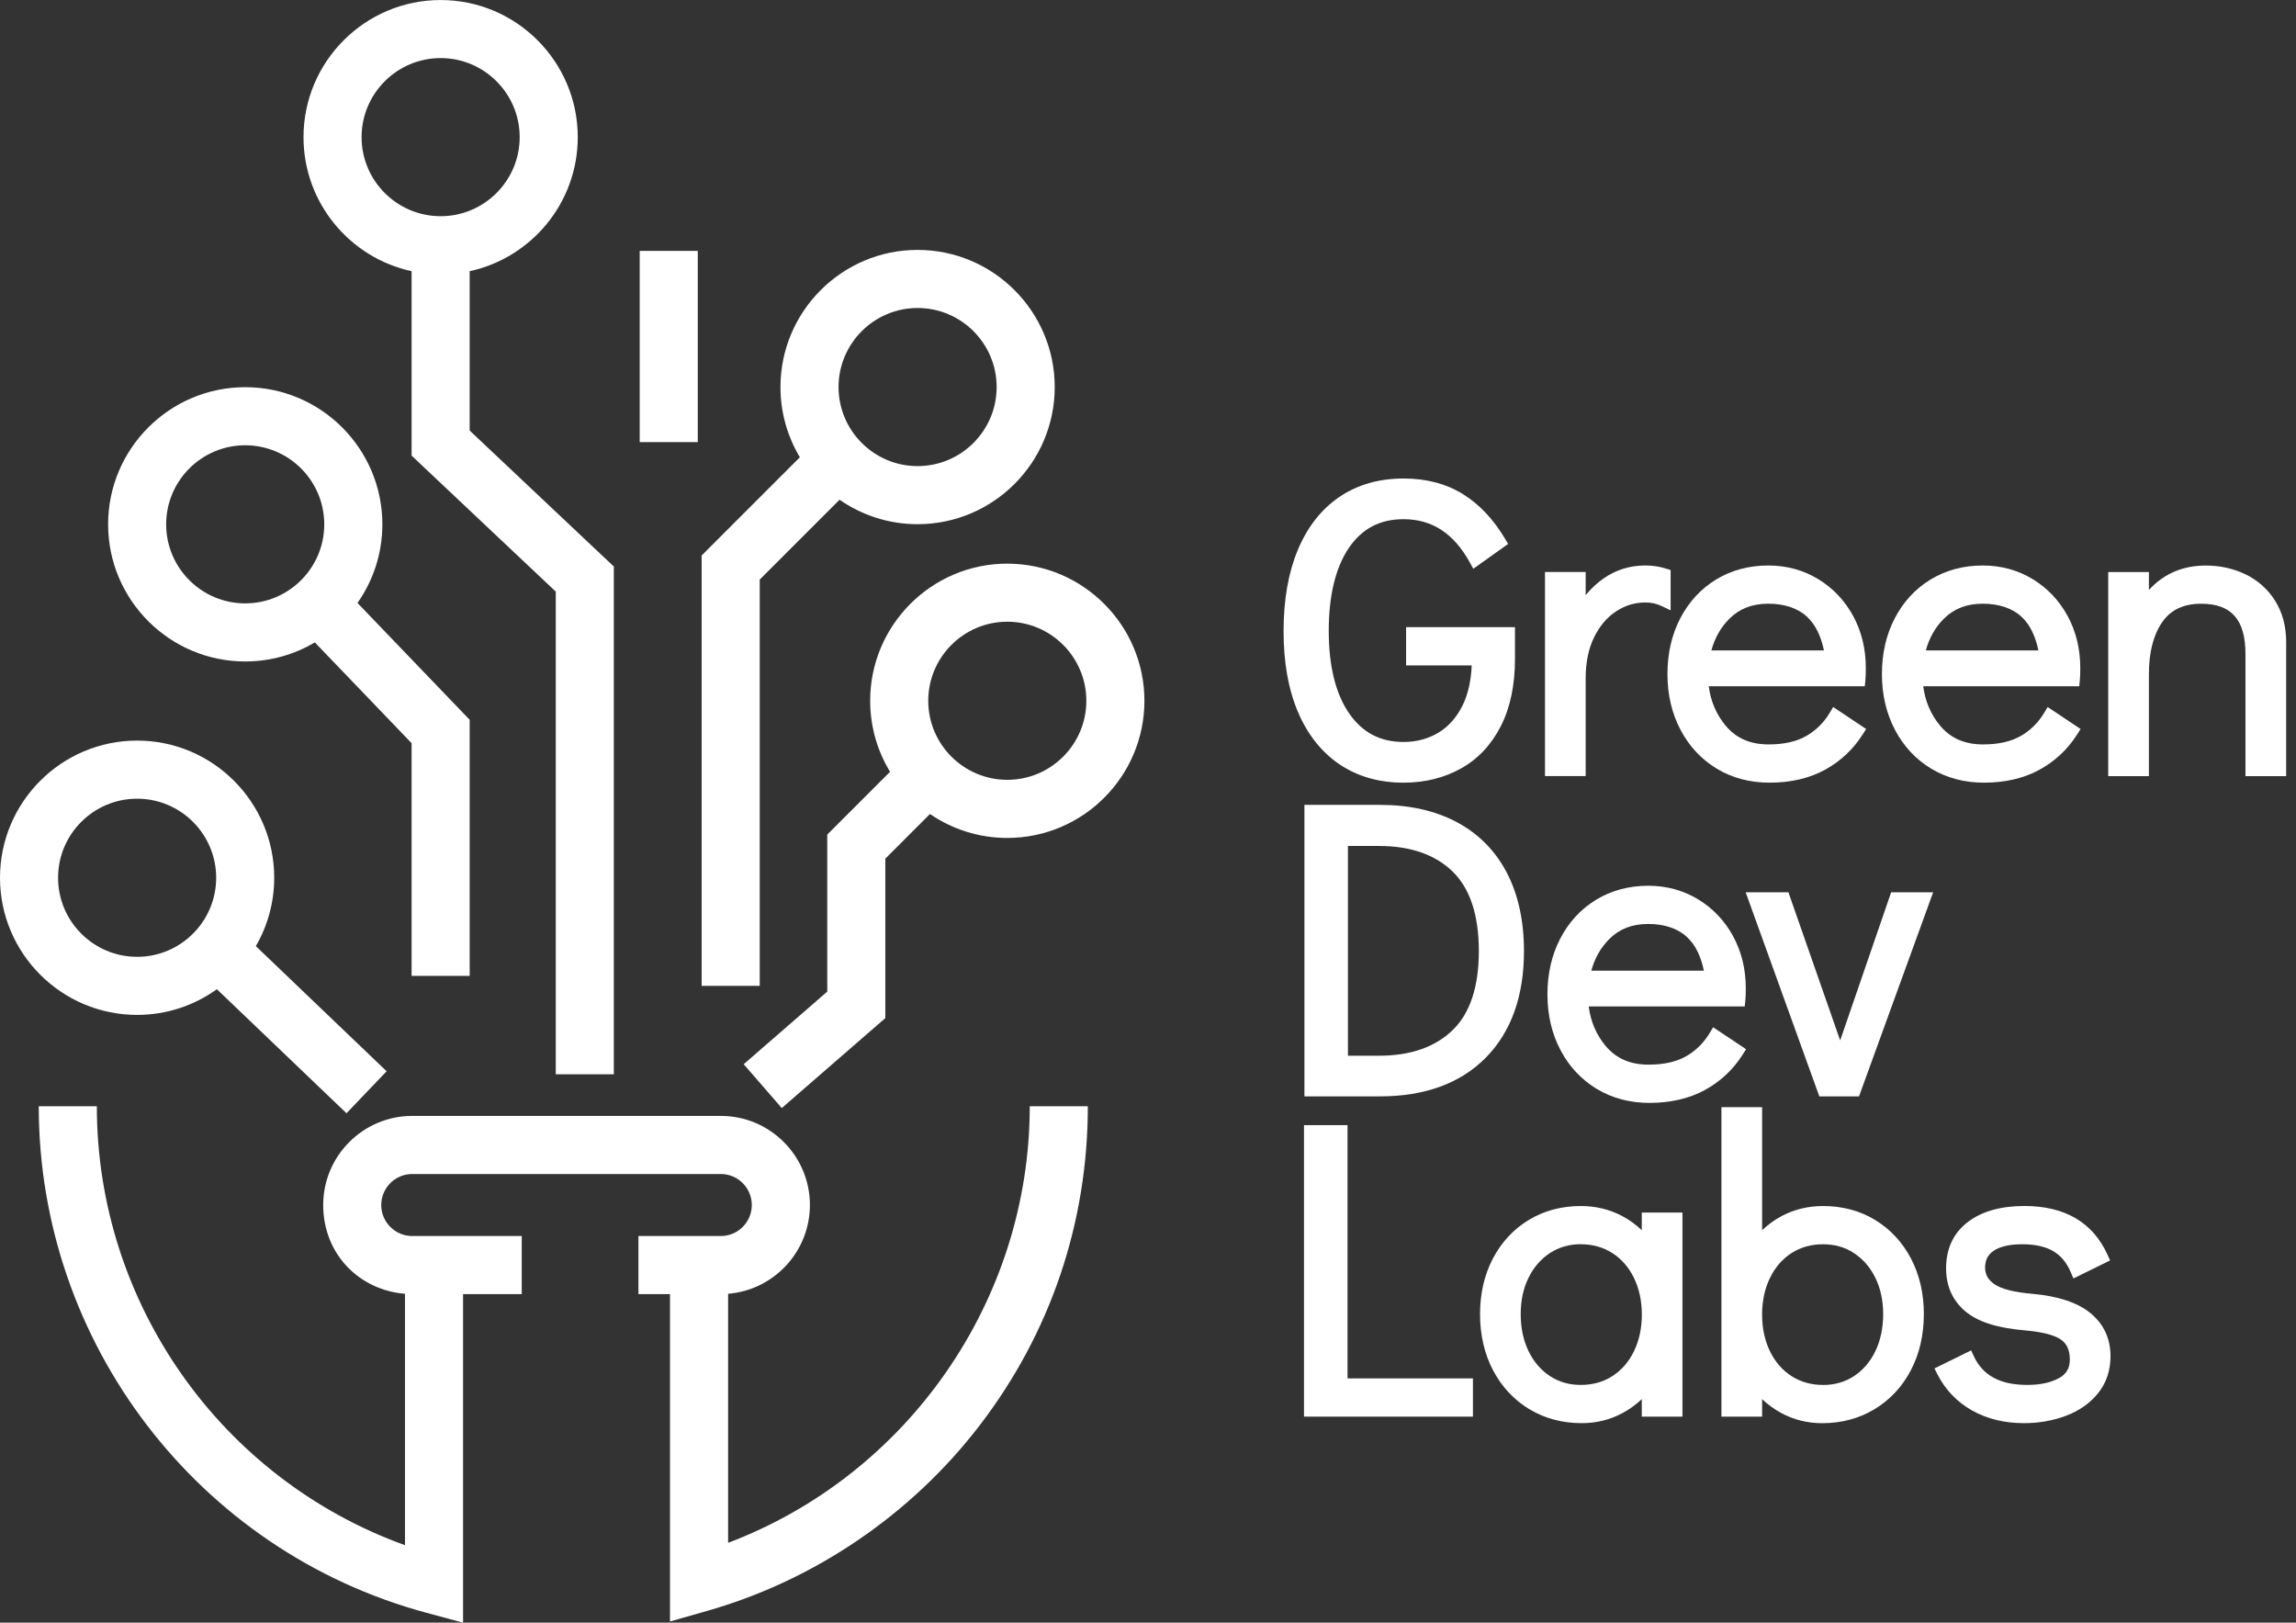<?xml version="1.0" encoding="UTF-8"?>
<svg id="Capa_1" data-name="Capa 1" xmlns="http://www.w3.org/2000/svg" viewBox="0 0 711.62 502.86">
  <rect x="0" y="0" width="711.62" height="502.86" fill="#333333" stroke="none"/>
  <defs>
    <style>
      .cls-1 {
        fill: #fff;
      }
    </style>
  </defs>
  <path class="cls-1" d="m415.1,236.82c5.59,3.8,12.29,5.73,19.92,5.73,6.56,0,12.53-1.47,17.74-4.37,5.27-2.92,9.44-7.34,12.39-13.12,2.92-5.7,4.4-12.72,4.4-20.85v-9.85h-33.75v11.85h20.34c-.2,4.8-1.14,8.93-2.79,12.31-1.84,3.77-4.38,6.64-7.53,8.54-3.17,1.91-6.81,2.88-10.8,2.88-7.22,0-12.73-2.89-16.84-8.82-4.22-6.08-6.35-14.71-6.35-25.63s2.12-19.68,6.29-25.77c4.07-5.93,9.6-8.82,16.9-8.82,8.83,0,15.55,4.38,20.53,13.4l1.08,1.96,10.8-7.69-.94-1.58c-3.61-6.08-8.03-10.75-13.14-13.91-5.15-3.18-11.32-4.79-18.33-4.79-7.63,0-14.34,1.93-19.92,5.73-5.58,3.79-9.91,9.33-12.88,16.46-2.92,7-4.39,15.46-4.39,25.14s1.48,17.97,4.4,24.89c2.97,7.04,7.3,12.53,12.87,16.32Z"/>
  <path class="cls-1" d="m491.46,210.16c0-4.9.89-9.18,2.64-12.72,1.73-3.5,4.03-6.19,6.83-8.01,2.82-1.83,5.77-2.72,9.04-2.72,1.8,0,3.47.36,4.96,1.07l2.86,1.36v-12.48l-1.39-.44c-2.05-.65-4.21-.98-6.43-.98-4.79,0-9.15,1.36-12.98,4.03-2.03,1.42-3.88,3.15-5.53,5.17v-7.18h-12.61v63.25h12.61v-30.36Z"/>
  <path class="cls-1" d="m520.85,226.16c2.69,5.12,6.48,9.17,11.24,12.05,4.77,2.88,10.27,4.34,16.35,4.34,6.55,0,12.33-1.34,17.16-3.98,4.84-2.64,8.79-6.34,11.74-11l1.05-1.65-10.21-6.81-1.08,1.8c-1.84,3.06-4.3,5.48-7.31,7.2-3.01,1.72-6.92,2.59-11.61,2.59-5.68,0-10.02-1.88-13.28-5.75-2.9-3.44-4.68-7.57-5.29-12.28h48.36l.18-1.8c.09-.92.14-2.19.14-3.87,0-5.88-1.32-11.29-3.91-16.08-2.61-4.81-6.26-8.66-10.85-11.45h0c-4.6-2.8-9.81-4.22-15.47-4.22-6,0-11.44,1.46-16.17,4.34-4.73,2.88-8.47,6.94-11.12,12.05-2.63,5.07-3.96,10.88-3.96,17.25s1.35,12.18,4.03,17.26Zm9.57-24.58c1.04-3.86,2.91-7.15,5.57-9.82,3.14-3.14,7.09-4.67,12.07-4.67s9.16,1.37,12.05,4.08c2.52,2.36,4.27,5.86,5.2,10.4h-34.9Z"/>
  <path class="cls-1" d="m598.56,238.21c4.77,2.88,10.27,4.34,16.35,4.34,6.55,0,12.33-1.34,17.16-3.98,4.84-2.64,8.79-6.34,11.74-11l1.05-1.65-10.21-6.81-1.08,1.8c-1.84,3.06-4.3,5.48-7.31,7.2-3.01,1.72-6.92,2.59-11.61,2.59-5.68,0-10.02-1.88-13.28-5.75-2.9-3.44-4.68-7.57-5.29-12.28h48.36l.18-1.8c.09-.92.14-2.19.14-3.87,0-5.88-1.32-11.29-3.91-16.08-2.61-4.81-6.26-8.66-10.85-11.45-4.6-2.8-9.81-4.22-15.47-4.22-6,0-11.44,1.46-16.17,4.34-4.73,2.88-8.47,6.94-11.12,12.06-2.63,5.07-3.96,10.88-3.96,17.25s1.36,12.18,4.03,17.26c2.69,5.12,6.47,9.17,11.24,12.05Zm-1.67-36.63c1.04-3.86,2.91-7.15,5.57-9.82,3.14-3.14,7.09-4.67,12.07-4.67s9.16,1.37,12.05,4.08c2.53,2.37,4.27,5.86,5.2,10.4h-34.9Z"/>
  <path class="cls-1" d="m666.03,208.9c0-6.8,1.41-12.25,4.19-16.19,2.66-3.77,6.6-5.61,12.04-5.61,9.35,0,13.7,4.96,13.7,15.6v37.83h12.61v-41.62c0-4.83-1.15-9.11-3.41-12.71-2.26-3.6-5.35-6.36-9.18-8.21h0c-3.76-1.81-7.91-2.73-12.33-2.73-4.74,0-9,1.14-12.64,3.4-1.84,1.14-3.5,2.53-4.98,4.16v-5.54h-12.61v63.25h12.61v-31.62Z"/>
  <path class="cls-1" d="m472.34,294.73c0-9.31-1.78-17.46-5.29-24.22-3.55-6.83-8.77-12.12-15.52-15.72-6.68-3.56-14.7-5.36-23.85-5.36h-23.39v90.34h23.39c13.91,0,24.95-4.03,32.82-11.99,7.86-7.95,11.84-19.07,11.84-33.05Zm-54.56-32.56h9.65c9.71,0,17.38,2.66,22.79,7.92,5.39,5.24,8.13,13.53,8.13,24.64s-2.73,19.28-8.13,24.52c-5.41,5.25-13.08,7.92-22.79,7.92h-9.65v-64.99Z"/>
  <path class="cls-1" d="m540.95,310.12c.09-.92.14-2.22.14-3.87,0-5.88-1.32-11.29-3.91-16.08-2.61-4.81-6.26-8.66-10.85-11.45h0c-4.6-2.8-9.81-4.22-15.47-4.22-6,0-11.44,1.46-16.17,4.34-4.73,2.88-8.47,6.94-11.12,12.05-2.63,5.07-3.96,10.88-3.96,17.25s1.35,12.18,4.03,17.26c2.69,5.12,6.48,9.17,11.24,12.05,4.77,2.88,10.27,4.34,16.35,4.34,6.55,0,12.33-1.34,17.16-3.98,4.84-2.64,8.79-6.34,11.74-11l1.05-1.65-10.21-6.81-1.08,1.8c-1.84,3.06-4.3,5.48-7.31,7.2-3.01,1.72-6.92,2.59-11.61,2.59-5.68,0-10.02-1.88-13.28-5.75-2.9-3.44-4.68-7.57-5.29-12.28h48.36l.18-1.8Zm-47.74-9.29c1.04-3.86,2.91-7.15,5.57-9.82,3.14-3.14,7.09-4.67,12.07-4.67s9.16,1.37,12.05,4.08c2.53,2.37,4.27,5.86,5.2,10.4h-34.9Z"/>
  <polygon class="cls-1" points="570.34 322.43 554.3 276.52 541.05 276.52 563.88 339.77 576.18 339.77 599.16 276.52 586.14 276.52 570.34 322.43"/>
  <polygon class="cls-1" points="404.16 348.68 404.16 439.02 456.52 439.02 456.52 427.17 417.65 427.17 417.65 348.68 404.16 348.68"/>
  <path class="cls-1" d="m502.81,437.96c2.2-1.18,4.22-2.64,6.04-4.36v5.42h12.61v-63.25h-12.61v5.48c-1.83-1.76-3.88-3.24-6.12-4.42-3.86-2.04-8.16-3.08-12.77-3.08-6,0-11.44,1.46-16.17,4.34-4.73,2.88-8.46,6.91-11.11,11.98-2.63,5.04-3.96,10.82-3.96,17.19s1.35,12.31,4.03,17.39c2.69,5.12,6.48,9.17,11.24,12.05,4.77,2.88,10.23,4.34,16.23,4.34,4.53,0,8.77-1.04,12.59-3.09Zm-12.84-52.36c3.64,0,6.92.92,9.75,2.72,2.83,1.81,5.08,4.4,6.69,7.67,1.63,3.34,2.46,7.17,2.46,11.4s-.83,8.07-2.46,11.4c-1.6,3.28-3.85,5.86-6.69,7.68-2.82,1.81-6.1,2.72-9.75,2.72s-6.77-.91-9.55-2.72c-2.8-1.82-5.03-4.4-6.63-7.68-1.63-3.33-2.46-7.21-2.46-11.53s.82-8.04,2.45-11.33c1.6-3.24,3.84-5.81,6.64-7.63,2.78-1.8,5.99-2.72,9.55-2.72Z"/>
  <path class="cls-1" d="m596.28,407.27c0-6.37-1.33-12.15-3.96-17.19-2.65-5.07-6.39-9.1-11.11-11.99-4.73-2.88-10.17-4.34-16.17-4.34-4.61,0-8.91,1.04-12.77,3.08-2.24,1.18-4.28,2.66-6.12,4.42v-38.14h-12.61v95.91h12.61v-5.42c1.82,1.72,3.84,3.18,6.04,4.36,3.82,2.05,8.06,3.09,12.59,3.09,6,0,11.45-1.46,16.22-4.34,4.77-2.88,8.55-6.93,11.24-12.05,2.67-5.08,4.03-10.93,4.03-17.39Zm-31.24,21.93c-3.64,0-6.92-.92-9.75-2.72-2.84-1.82-5.09-4.4-6.69-7.68-1.63-3.34-2.46-7.17-2.46-11.4s.83-8.07,2.46-11.4c1.6-3.28,3.85-5.86,6.69-7.68,2.82-1.81,6.1-2.72,9.75-2.72s6.77.91,9.54,2.72c2.8,1.82,5.04,4.38,6.64,7.63,1.63,3.29,2.45,7.11,2.45,11.33s-.83,8.19-2.46,11.53c-1.6,3.28-3.84,5.87-6.63,7.68-2.78,1.8-5.99,2.72-9.54,2.72Z"/>
  <path class="cls-1" d="m650.27,431.76c2.56-3.18,3.86-7.03,3.86-11.45,0-5.5-2.1-10-6.24-13.39-3.97-3.24-9.98-5.24-17.87-5.95-5.7-.48-9.69-1.49-11.88-3-1.96-1.36-2.88-2.99-2.88-5.13,0-2.31.83-3.96,2.62-5.19,1.97-1.36,4.97-2.05,8.93-2.05s7.14.72,9.56,2.13c2.38,1.39,4.16,3.53,5.44,6.53l.83,1.94,11.36-5.59-.8-1.77c-4.56-10.02-13.22-15.1-25.75-15.1-7.34,0-13.24,1.67-17.55,4.97-4.47,3.42-6.73,8.26-6.73,14.37,0,5.49,2.01,9.97,5.96,13.3,3.86,3.26,9.92,5.19,18.52,5.91,6.76.59,9.83,1.91,11.21,2.92,1.79,1.3,2.66,3.3,2.66,6.11,0,2.66-1.04,4.47-3.28,5.72-2.55,1.43-5.89,2.15-9.91,2.15-8.35,0-13.76-2.89-16.54-8.85l-.86-1.85-11.37,5.59.92,1.81c2.45,4.81,6.06,8.58,10.74,11.22,4.63,2.61,10.05,3.93,16.11,3.93,4.61,0,8.98-.77,12.99-2.28,4.12-1.55,7.47-3.91,9.96-7.01Z"/>
  <path class="cls-1" d="m235.47,179.61l24.74-24.74c6.87,4.77,15.21,7.58,24.19,7.58,23.44,0,42.5-19.07,42.5-42.5s-19.07-42.5-42.5-42.5-42.5,19.07-42.5,42.5c0,7.95,2.2,15.39,6.01,21.76l-30.44,30.44v133.37h18v-125.92Zm48.93-84.16c13.51,0,24.5,10.99,24.5,24.5s-10.99,24.5-24.5,24.5-24.5-10.99-24.5-24.5,10.99-24.5,24.5-24.5Z"/>
  <path class="cls-1" d="m127.57,84.04v57.16l44.68,42.14v149.59h18v-157.36l-44.68-42.14v-49.39c19.13-4.14,33.5-21.19,33.5-41.53,0-23.44-19.07-42.5-42.5-42.5s-42.5,19.07-42.5,42.5c0,20.35,14.38,37.39,33.5,41.53Zm9-66.04c13.51,0,24.5,10.99,24.5,24.5s-10.99,24.5-24.5,24.5-24.5-10.99-24.5-24.5,10.99-24.5,24.5-24.5Z"/>
  <path class="cls-1" d="m312.2,174.67c-23.44,0-42.5,19.07-42.5,42.5,0,8.05,2.25,15.59,6.16,22.01l-19.46,19.46v48.66l-25.9,22.5,11.8,13.59,32.1-27.88v-49.41l13.84-13.84c6.83,4.68,15.08,7.42,23.96,7.42,23.44,0,42.5-19.07,42.5-42.5s-19.07-42.5-42.5-42.5Zm0,67c-13.51,0-24.5-10.99-24.5-24.5s10.99-24.5,24.5-24.5,24.5,10.99,24.5,24.5-10.99,24.5-24.5,24.5Z"/>
  <path class="cls-1" d="m42.5,314.52c9.22,0,17.75-2.96,24.72-7.96l40.17,38.44,12.44-13.01-40.53-38.78c3.61-6.24,5.69-13.48,5.69-21.2,0-23.44-19.07-42.5-42.5-42.5S0,248.59,0,272.02s19.07,42.5,42.5,42.5Zm0-67c13.51,0,24.5,10.99,24.5,24.5s-10.99,24.5-24.5,24.5-24.5-10.99-24.5-24.5,10.99-24.5,24.5-24.5Z"/>
  <path class="cls-1" d="m76,204.99c7.87,0,15.25-2.16,21.58-5.91l29.99,31.23v72.11h18v-79.35l-34.77-36.21c4.85-6.91,7.71-15.31,7.71-24.37,0-23.44-19.07-42.5-42.5-42.5s-42.5,19.07-42.5,42.5,19.07,42.5,42.5,42.5Zm0-67c13.51,0,24.5,10.99,24.5,24.5s-10.99,24.5-24.5,24.5-24.5-10.99-24.5-24.5,10.99-24.5,24.5-24.5Z"/>
  <rect class="cls-1" x="198.27" y="77.75" width="18" height="59.26"/>
  <path class="cls-1" d="m225.67,478.13v-77.18c14.17-1.15,25.35-13.05,25.35-27.52,0-15.22-12.38-27.61-27.61-27.61h-95.63c-15.22,0-27.61,12.38-27.61,27.61s11.18,26.37,25.35,27.52v77.91c-56.79-20.46-95.51-74.8-95.51-136.03H12.01c0,73.35,49.41,137.9,120.17,156.98l11.34,3.06v-101.82h18.19v-18h-27.2s-6.74,0-6.74,0c-5.3,0-9.61-4.31-9.61-9.61s4.31-9.61,9.61-9.61h95.63c5.3,0,9.61,4.31,9.61,9.61s-4.31,9.61-9.61,9.61h-6.75s-18.77,0-18.77,0v18h9.78v101.45l11.46-3.26c33.34-9.48,63.38-29.92,84.57-57.58,21.9-28.57,33.47-62.74,33.47-98.83h-18c0,60.27-37.89,114.28-93.51,135.3Z"/>
</svg>
